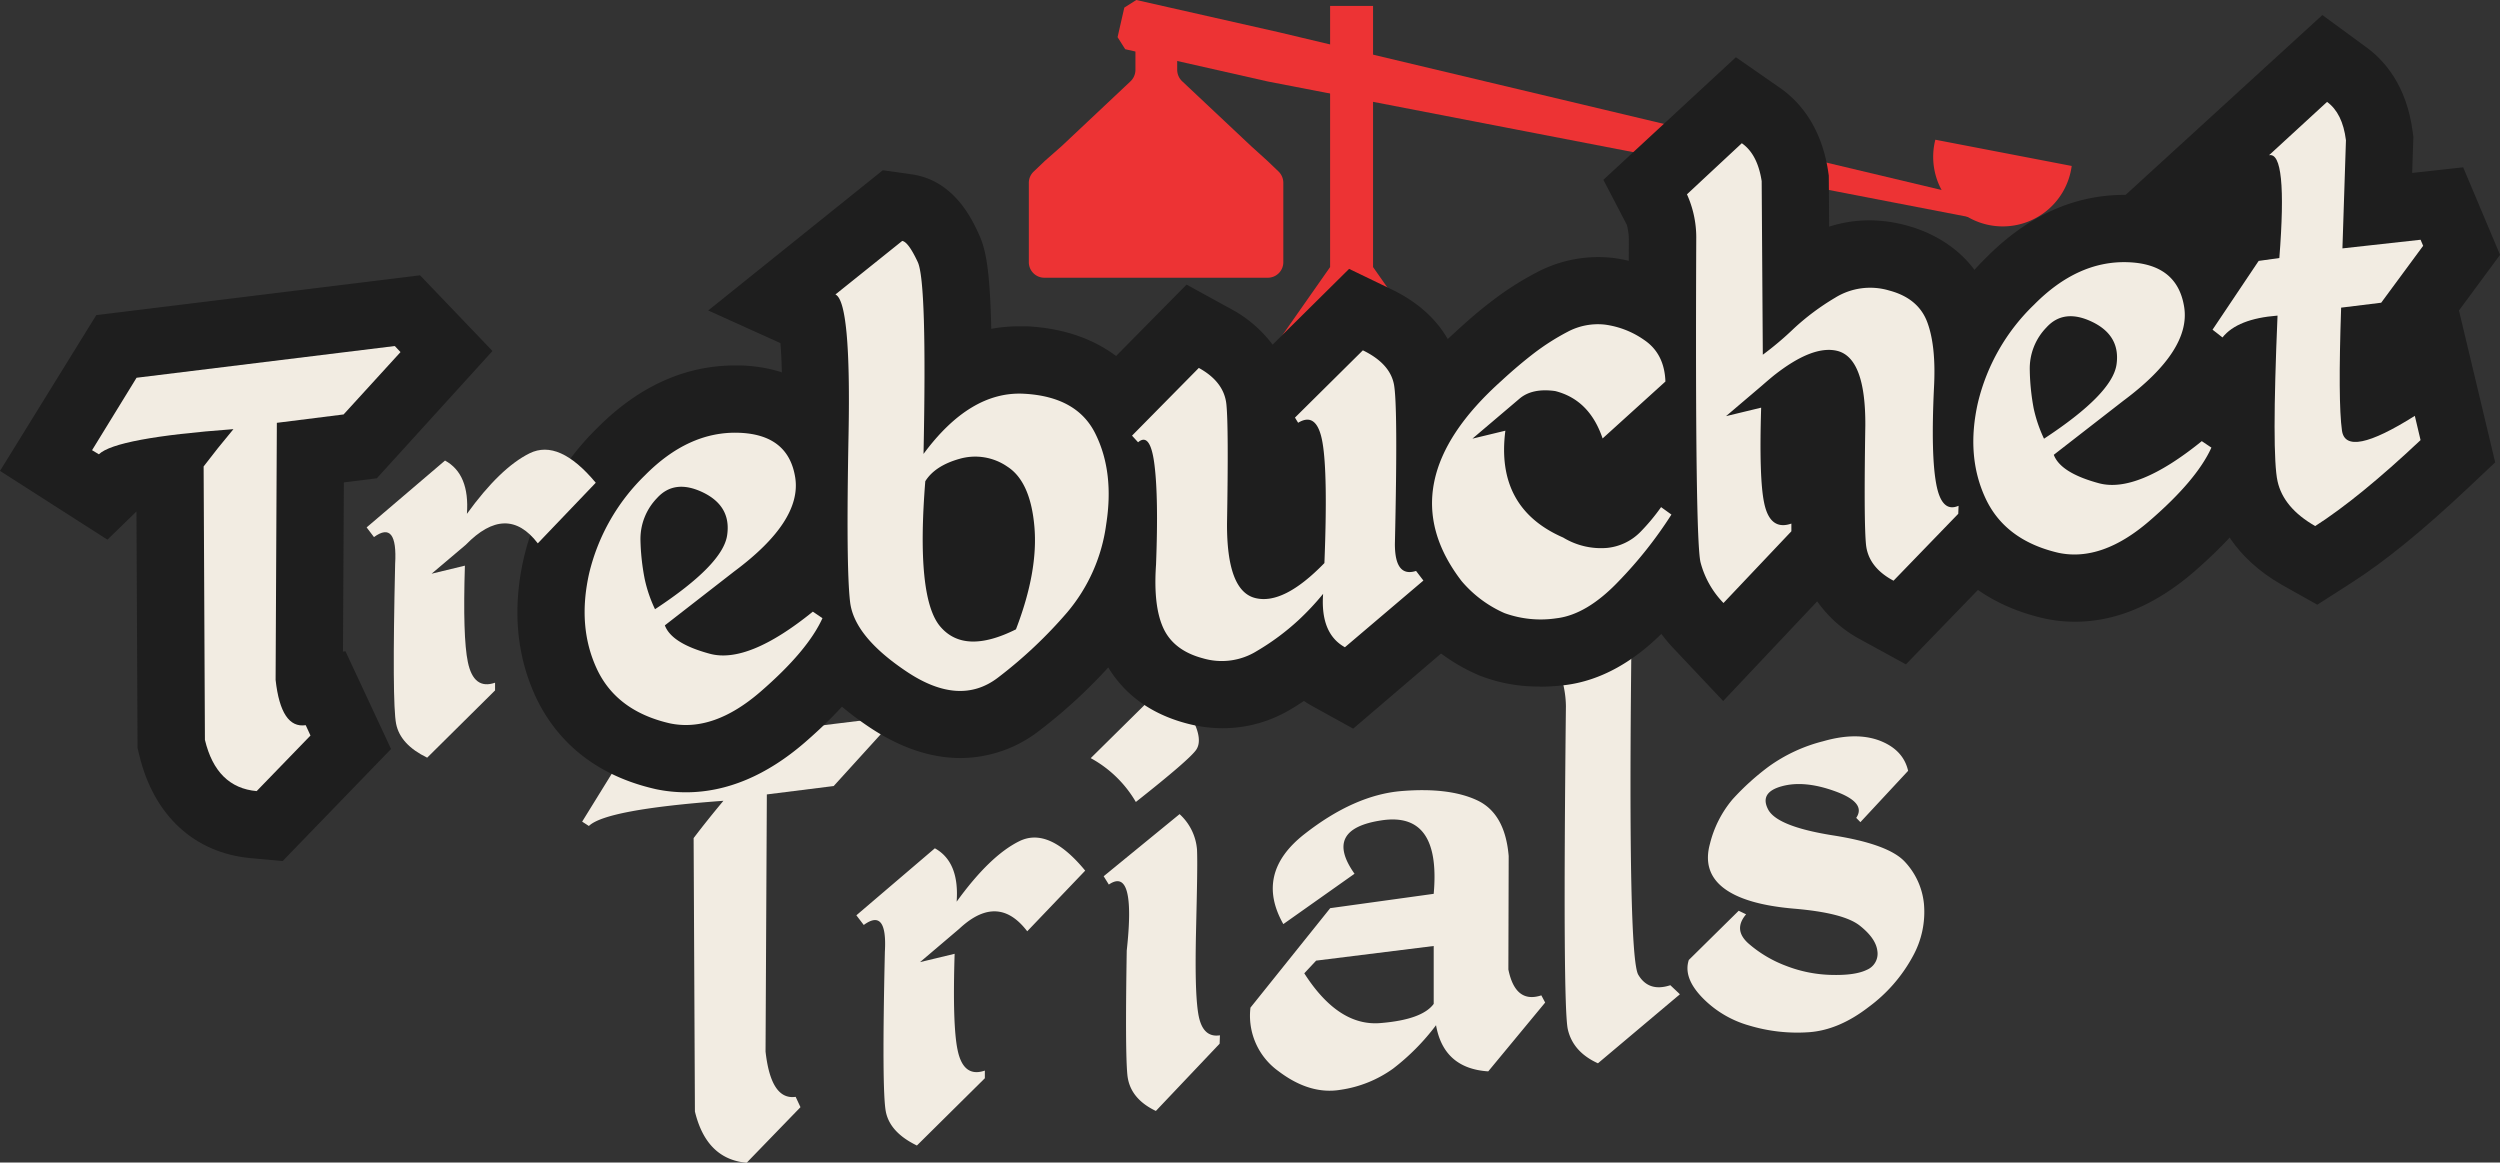 <svg xmlns="http://www.w3.org/2000/svg" viewBox="0 0 483.12 224.66"><rect x="0" y="0" width="483.12" height="224.66" fill="#333333" stroke="none"/><defs><style>.cls-1{fill:#f2ece2;}.cls-2{fill:#ed3334;}.cls-3{fill:#1e1e1e;}</style></defs><title>logo-2</title><g id="Layer_2" data-name="Layer 2"><g id="Layer_1-2" data-name="Layer 1"><path class="cls-1" d="M223.16,134.28q5.44,1,7.36,4.86c1.28,2.56,1.5,4.48.65,5.74s-4.73,4.62-11.67,10.1a22.58,22.58,0,0,0-8.72-8.47Zm-8.88,36.66-1-1.61,14.67-12a10.33,10.33,0,0,1,3.37,6.86c.11,2.4,0,7.51-.18,15.34s-.09,13.3.43,16.41,1.91,4.49,4.18,4.13l-.06,1.62-12.32,13q-5.07-2.42-5.51-7t-.12-24Q219.54,167.34,214.28,170.94Z"/><path class="cls-1" d="M285.42,154.64q5.44,2.52,6.13,10.79l-.06,21.92q1.35,6.65,6.37,5l.74,1.39-11,13.3q-8.61-.56-10.09-8.92a43.44,43.44,0,0,1-8.3,8.39,23,23,0,0,1-10.15,4.09q-5.94,1-12-3.6a13.17,13.17,0,0,1-5.41-12.28l15.41-19.22,20-2.77q1.42-15.89-10-14.21t-5.3,10.33L248,178.58q-5.57-9.84,4.09-17.4t18.75-8.31Q280,152.12,285.42,154.64Zm-31.08,31-2.29,2.45q6.57,10.27,14.67,9.62T277.06,194V182.81Z"/><path class="cls-1" d="M363.26,143.13c3,1.16,4.86,3.1,5.48,5.83l-9.22,9.92-.81-.83q2-2.91-4-5.11t-10.37-1q-4.36,1.19-2.66,4.47t12.38,5q10.68,1.66,13.93,5a13.87,13.87,0,0,1,3.81,8.26,17.69,17.69,0,0,1-2.17,10.17,29.74,29.74,0,0,1-8.54,9.78q-5.82,4.49-11.64,4.86a32.22,32.22,0,0,1-11.39-1.29,20.29,20.29,0,0,1-9.19-5.5c-2.42-2.55-3.25-4.94-2.51-7.18L336,176l1.43.69c-1.7,2-1.54,3.86.46,5.64a23.74,23.74,0,0,0,7.24,4.31,25.81,25.81,0,0,0,8.83,1.76q4.57.12,6.84-1a3.37,3.37,0,0,0,2-3.62c-.19-1.63-1.32-3.26-3.41-4.91s-6.3-2.73-12.66-3.27-10.9-1.88-13.65-4-3.62-5-2.63-8.56a21.17,21.17,0,0,1,4.37-8.58,48.84,48.84,0,0,1,7-6.34,31,31,0,0,1,10.52-4.88Q358.72,141.41,363.26,143.13Z"/><path class="cls-1" d="M197,162.55q-5.7,2.8-12.13,11.7.56-7.68-4.21-10.32l-15.17,12.95,1.43,1.87c3.05-2.24,4.41-.5,4.08,5.19q-.61,26.88.19,30.9c.53,2.68,2.54,4.85,6,6.53l13.13-13v-1.48q-4.16,1.43-5.27-4-1-4.75-.57-18.57l-6.69,1.61,7.58-6.44a19.63,19.63,0,0,1,1.55-1.31l0,0h0c4.33-3.25,8.19-2.67,11.59,1.79l11.2-11.72Q202.72,159.75,197,162.55Z"/><path class="cls-1" d="M161.11,151.9l10.95-12.05L171,138.69l-20.74,2.54c-5.8,4.5-11.73,6.8-17.66,6.8a23.11,23.11,0,0,1-4.69-.48l-.16,0a33.2,33.2,0,0,1-6.86-2.35l-8.39,13.58,1.3.84q3.28-3.2,26-4.87-3.23,3.87-5.76,7.21l.25,52.83q2.22,9.21,10,9.91l10.4-10.74-.93-2q-4.77.7-5.82-8.76l.25-49.68Z"/><g id="LINE"><polygon class="cls-2" points="245.01 15.75 217.44 9.51 215.97 7.18 217.27 1.47 219.59 0 247.22 6.25 385.72 39.22 384.91 42.8 245.01 15.75"/></g><g id="LINE-2" data-name="LINE"><path class="cls-2" d="M241.77,28.23,228.49,15.74a3.07,3.07,0,0,1-1-2.22V5.18l0-.33-.06-.33-.11-.32-.15-.29L227,3.63l-.22-.25-.25-.22L226.26,3l-.3-.15-.31-.11-.33-.06-.33,0h-3.05l-.33,0-.33.06-.31.11-.3.15-.28.18-.25.22-.22.25-.18.28-.15.29-.1.32-.07.33,0,.33v8.34a3.07,3.07,0,0,1-1,2.22L205.17,28.23l-3.26,2.87-2.09,2a3,3,0,0,0-1,2.22V50.62h0a3,3,0,0,0,3,3.05H245a3,3,0,0,0,3-3.05V35.29a3.07,3.07,0,0,0-1-2.22l-2.09-2Z"/></g><g id="LINE-3" data-name="LINE"><path class="cls-2" d="M305,122.32a.7.7,0,0,1-.57-.3L265.19,66.08V119l0,.18,0,.17-.07.17-.08.16-.11.16-.12.13-.14.12-.14.11-.17.08-.17.07-.18,0-.17,0h-5.47l-.18,0-.18,0-.17-.07-.16-.08-.15-.11-.13-.12-.12-.13-.11-.16-.09-.16-.06-.17,0-.17,0-.17V66.08l-37.32,53.29a.68.68,0,0,1-.57.3h-4.52a.69.69,0,0,1-.69-.7v-5.6a.67.67,0,0,1,.12-.39l43-61.37V1.15h8.3V51.61l44.89,64a.67.67,0,0,1,.12.39v5.6a.69.69,0,0,1-.69.7Z"/></g><circle class="cls-2" cx="261.04" cy="7.89" r="2.42"/><path class="cls-2" d="M400.35,32.07A13.44,13.44,0,1,1,374,27Z"/><path class="cls-1" d="M316.59,188.36q-2-3.41-1.33-62.86a16.6,16.6,0,0,0-.51-2.18,26.17,26.17,0,0,1-12.86,5.59L301,129a19.26,19.26,0,0,1,1.61,7.47q-.63,58.08.37,62.45t5.82,6.56l15.84-13.34-1.85-1.75Q318.6,191.77,316.59,188.36Z"/><path class="cls-3" d="M48.42,165.83c-10.84-1-18.67-8.21-21.48-19.8l-.36-1.48-.21-45.71-5.61,5.45L0,91,18.61,60.89,81.17,53.2l14,14.63L72.82,92.43l-6.37.79-.17,32.7.48-.07,8.81,18.89L54.62,166.4Z"/><path class="cls-3" d="M132.55,153.11a28.43,28.43,0,0,1-5.73-.59l-.26-.06c-13.66-3.14-20-11.37-23-17.73-3.77-8.09-4.56-17.14-2.34-26.89a51.94,51.94,0,0,1,14.19-25.12c7.94-8,16.91-12.1,26.67-12.1h1.06c12.61.4,21.58,7.94,23.4,19.69a24.24,24.24,0,0,1-3.34,16.32l12.12,8.2-4.52,10c-2.71,6-7.7,12.08-15.27,18.65C148.14,149.87,140.41,153.11,132.55,153.11Z"/><path class="cls-3" d="M185.59,146.49c-5.74,0-11.61-2-17.46-5.88-10.18-6.78-15.63-14.2-16.65-22.68-.39-3.23-.86-10.31-.4-34.2.17-9.09,0-14.41-.27-17.43L136.86,60,170.6,32.9l5.58.79c8.19,1.17,11.65,8.67,12.95,11.49,1.21,2.64,2.16,6,2.43,18.36a30.1,30.1,0,0,1,5.39-.48c.53,0,1.05,0,1.59,0,15.68.84,22.35,9.87,24.93,15.18,3.53,7.28,4.61,15.68,3.2,25a46,46,0,0,1-10.52,23.51,101.1,101.1,0,0,1-15.37,14.5A24.92,24.92,0,0,1,185.59,146.49Z"/><path class="cls-3" d="M253.62,136.46c-.58-.32-1.12-.65-1.64-1-.74.48-1.49,1-2.27,1.44a25.55,25.55,0,0,1-13.46,3.83,27.56,27.56,0,0,1-7.2-1c-9.45-2.58-13.9-8.4-16-12.83-2.26-4.85-3.12-10.9-2.62-18.48.25-6.78.19-11.2,0-14.08l-9.63-10.47L229.3,55l8.63,4.73a24.58,24.58,0,0,1,8,6.87l14.78-14.64,8.29,4c9.09,4.4,12.13,11,13.08,15.68.49,2.47,1,7,.54,29L292.87,114,261.5,140.81Z"/><path class="cls-3" d="M440.93,113c-9.17-5.27-12.4-12.22-13.49-17.13-.53-2.4-1-6.27-.87-16.39L410,66.5l13.28-19.78-29.72,6.67L448.79,2.91l8.59,6.29c3.4,2.49,7.7,7.33,8.86,16.22l.14,1-.23,7L476,32.33l7.13,16.92L475.19,60l7,29.35-5.48,5.16c-8.59,8.08-15.87,14-22.26,18.09l-6.64,4.26Z"/><path class="cls-3" d="M323.55,125.45A30.5,30.5,0,0,1,316,111.87c-.66-2.61-1.48-5.86-1.23-65.75a11.3,11.3,0,0,0-.39-2.68l-4.53-8.69,25.61-23.69L344,17c3.47,2.41,7.9,7.15,9.27,16l.14.94.07,9.86a25.4,25.4,0,0,1,7.81-1.22,27.54,27.54,0,0,1,7.19,1c7.75,2.12,13.47,7.11,16.1,14.06,1.82,4.82,2.51,10.68,2.12,17.92-.07,1.67-.13,3.18-.16,4.53l5.69-2.45-1.07,27.14-22.85,23.61-8.69-4.76a24.13,24.13,0,0,1-8.45-7.42L333,135.47Z"/><path class="cls-3" d="M297.53,132.67a31.13,31.13,0,0,1-11.63-2.13A35.71,35.71,0,0,1,272.8,121l-.35-.39-.32-.41c-13.86-18-10.48-38.5,9.29-56.19,2.4-2.23,4.79-4.26,7.1-6a58.25,58.25,0,0,1,8.37-5.33,25.45,25.45,0,0,1,11.92-3c.9,0,1.82.05,2.73.14A30,30,0,0,1,325,55c6.07,4.06,9.55,10.56,9.82,18.3l.21,6-7.82,7.11,13.08,9.84L334,106.34a94.35,94.35,0,0,1-11.8,15c-6.23,6.53-12.93,10.25-19.9,11.07a41.35,41.35,0,0,1-4.77.29Z"/><path class="cls-1" d="M26.39,73l49.9-6.13,1.11,1.17-11,12.05L53.5,81.71l-.24,49.68q1.05,9.47,5.82,8.75l.92,2L49.6,152.88q-7.8-.7-10-9.91l-.25-52.83q2.54-3.35,5.76-7.21-22.72,1.68-26,4.86L17.79,87Z"/><path class="cls-1" d="M153.68,92.31q1.29,8.39-11.77,18.1l-13.43,10.44q1.31,3.5,8.7,5.49t19.9-8.14l1.86,1.26q-2.85,6.3-11.95,14.19t-17.52,6.14q-10.34-2.37-14.14-10.55t-1.46-18.52a39.08,39.08,0,0,1,10.77-18.87q8.43-8.52,18.08-8.22T153.68,92.31Zm-29.1,19.55a26.32,26.32,0,0,0,2,5.87q13.06-8.6,13.93-14.24t-4.64-8.32q-5.5-2.65-8.88,1.06a11.36,11.36,0,0,0-3.22,8.23A43.75,43.75,0,0,0,124.58,111.86Z"/><path class="cls-1" d="M174.35,46.56c.79.12,1.78,1.47,3,4.07s1.57,15,1.12,37.09q9-12.18,19.4-11.63T211.77,84q3.57,7.34,2,17.33a33.09,33.09,0,0,1-7.53,17,87.67,87.67,0,0,1-13.4,12.63q-7.39,5.64-17.55-1.12t-11-13.42q-.81-6.64-.31-32.4t-2.54-27.11ZM178.81,93q-1.8,22.52,2.88,28.06t14.64.56q4.33-11.25,3.56-19.91t-5.2-11.52a10.93,10.93,0,0,0-9.23-1.53Q180.68,90,178.81,93Z"/><path class="cls-1" d="M259.9,125.08q-4.77-2.64-4.21-10.32a50.82,50.82,0,0,1-4.79,5.11,46.9,46.9,0,0,1-8,5.93,12.85,12.85,0,0,1-10.46,1.41c-3.76-1-6.29-2.95-7.61-5.79s-1.8-6.92-1.43-12.29q.5-13.06-.31-19.37c-.53-4.21-1.59-5.64-3.16-4.29l-1.17-1.28L231.67,71.1q4.89,2.69,5.33,7.05t.12,23q-.06,13,5.42,14.41t13.4-6.75q.68-17.24-.37-23.29t-4.71-3.82l-.61-1,13.12-13q5.2,2.52,6,6.54t.19,30.89q0,6.51,4.09,5.2l1.42,1.86Z"/><path class="cls-3" d="M401,120.15a28.29,28.29,0,0,1-5.73-.59l-.27-.06c-13.66-3.14-20.05-11.37-23-17.72-3.78-8.1-4.57-17.15-2.35-26.9a51.88,51.88,0,0,1,14.2-25.12c7.93-8,16.9-12.1,26.67-12.1l1.06,0c12.61.39,21.57,7.93,23.4,19.68a24.35,24.35,0,0,1-3.34,16.32l12.11,8.21-4.52,10c-2.7,6-7.7,12.08-15.27,18.65C416.55,116.91,408.83,120.15,401,120.15Z"/><path class="cls-1" d="M422.09,59.35q1.31,8.38-11.76,18.1L396.89,87.89q1.31,3.49,8.7,5.49t19.9-8.13l1.86,1.25q-2.85,6.3-12,14.19t-17.51,6.15q-10.35-2.39-14.15-10.56t-1.45-18.51A38.83,38.83,0,0,1,393.06,58.9q8.42-8.53,18.07-8.23T422.09,59.35ZM393,78.9A27,27,0,0,0,395,84.78Q408.09,76.19,409,70.53c.57-3.76-1-6.54-4.65-8.31s-6.63-1.43-8.88,1.06a11.36,11.36,0,0,0-3.22,8.22A43.52,43.52,0,0,0,393,78.9Z"/><path class="cls-1" d="M449.7,19.69q3,2.18,3.65,7.41L452.67,48l15.1-1.67.5,1.17-8.11,11-7.74.95q-.62,18.21.16,23.75t14.08-2.84l1.11,4.69q-11.88,11.18-20.36,16.61-6.14-3.51-7.28-8.67t0-32q-7.74.59-10.64,4.22l-1.92-1.5,8.91-13.29,4-.56q1.62-20.68-2-19.86Z"/><path class="cls-1" d="M374.18,93.56q-1.06-5.59-.44-18.67.43-8-1.3-12.63t-7.36-6.12a12.86,12.86,0,0,0-10.47,1.41,46.78,46.78,0,0,0-7.95,5.93,61.06,61.06,0,0,1-6,5.07L340.44,35q-.81-5.22-3.84-7.32L326,37.55a20.26,20.26,0,0,1,1.8,8.26q-.25,58.59.83,62.88a17.7,17.7,0,0,0,4.43,7.84l13.12-13.86v-1.49q-4.14,1.44-5.26-4-1-4.73-.58-18.4l-6.79,1.64,6.94-5.9h0q1.14-1,2.22-1.89h0q7.56-6,12.35-4.82,5.48,1.39,5.41,14.41-.3,18.6.13,23c.29,2.91,2.06,5.27,5.32,7l12.51-12.93.06-1.55C376.3,98.7,374.88,97.29,374.18,93.56Z"/><path class="cls-1" d="M321,98a39,39,0,0,1-4,4.8,10.49,10.49,0,0,1-6.41,3.08,14.07,14.07,0,0,1-8.51-2q-13.1-5.7-11.17-20.65l-6.37,1.54L293.69,77l0,0c1.62-1.35,3.89-1.84,6.85-1.43,4.42,1.12,7.47,4.16,9.16,9.16l12.14-11q-.19-5.36-4.06-8a17.14,17.14,0,0,0-7.64-3,12.43,12.43,0,0,0-7.24,1.41,45.18,45.18,0,0,0-6.5,4.15c-2,1.54-4.11,3.32-6.26,5.31Q268,93.45,282.44,112.28a23,23,0,0,0,8.29,6.2,20.51,20.51,0,0,0,10.06,1q5.85-.69,12-7.14A81.22,81.22,0,0,0,323,99.44Z"/><path class="cls-1" d="M102.36,87.59q-5.7,2.82-12.13,11.71Q90.79,91.62,86,89L70.85,101.92l1.42,1.87q4.59-3.35,4.09,5.2-.61,26.88.19,30.89t6,6.54l13.12-13v-1.49q-4.14,1.44-5.26-4-1-4.77-.57-18.62l-6.44,1.56L90,105.29v0q7.92-8.14,13.93-.29l11.2-11.71Q108.06,84.8,102.36,87.59Z"/></g></g></svg>